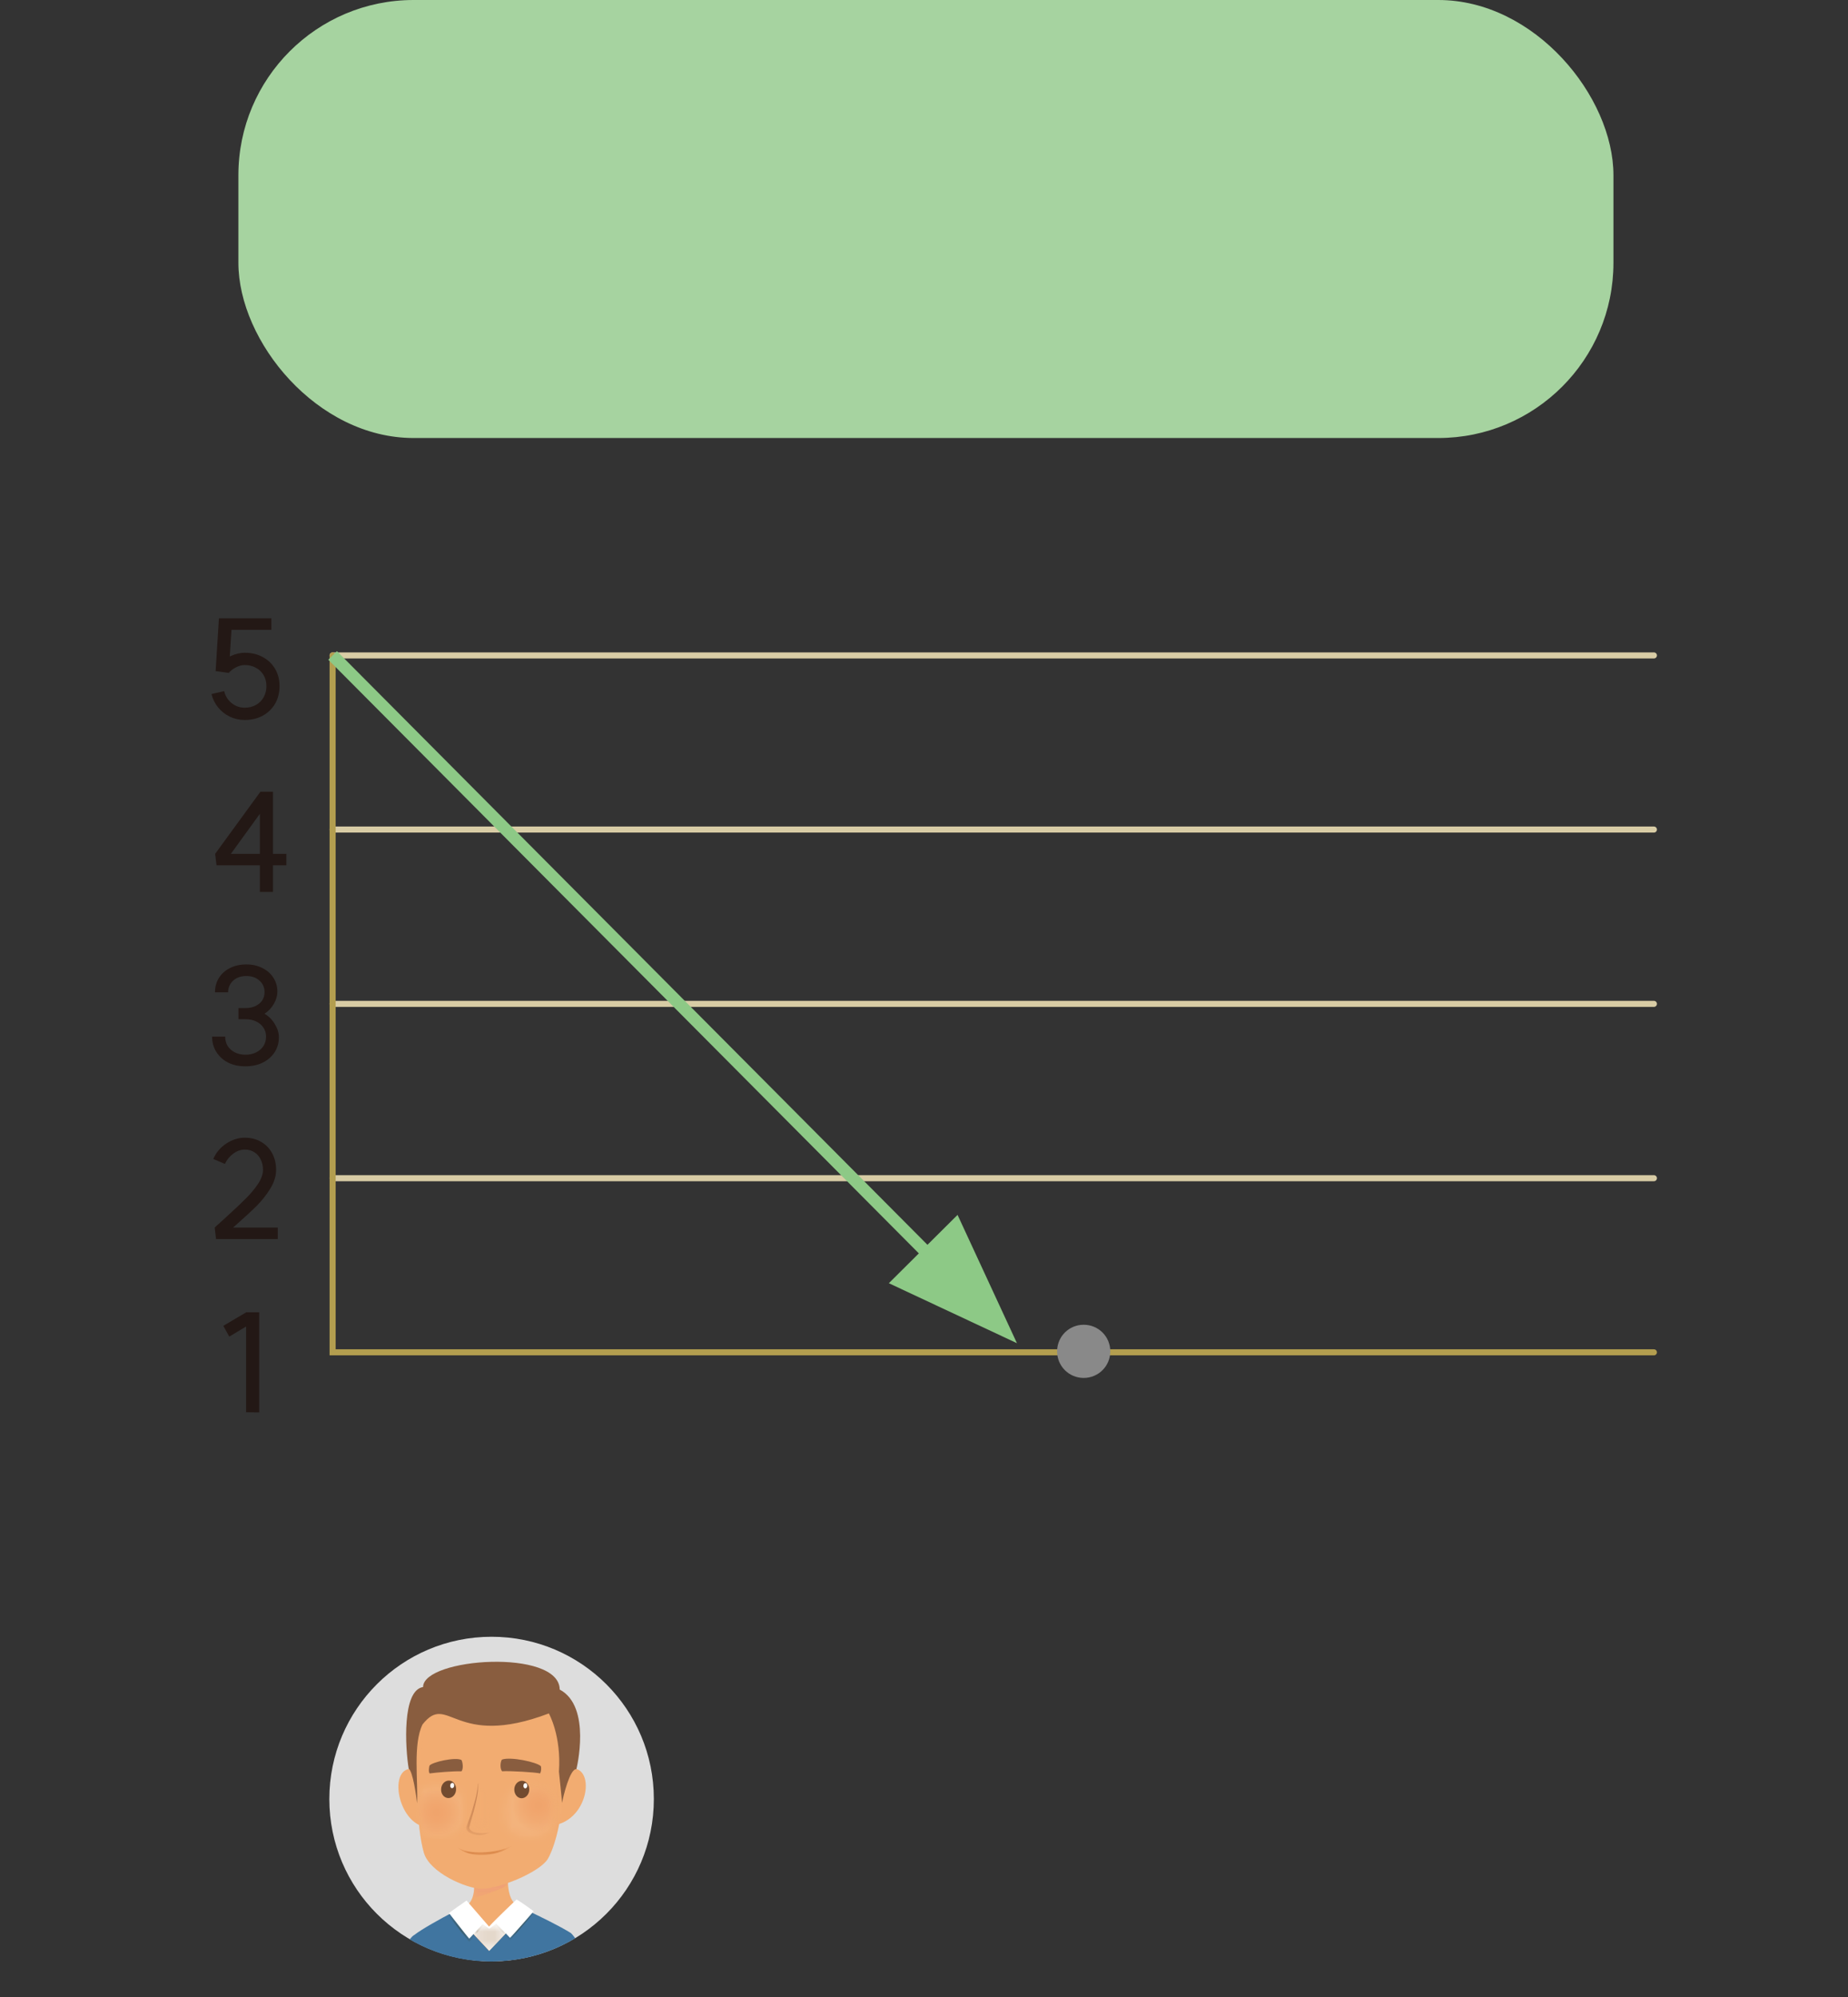 <svg width="211" height="228" viewBox="0 0 211 228" fill="none" xmlns="http://www.w3.org/2000/svg">
<rect x="0" y="0" width="211" height="228" fill="#333333" stroke="none"/>
<rect x="27.219" width="157" height="50" rx="20" fill="#A6D3A0"/>
<path d="M25.013 75.837C25.349 75.449 25.791 75.133 26.337 74.892C26.894 74.64 27.43 74.513 27.945 74.513C28.712 74.513 29.395 74.676 29.994 75.002C30.603 75.328 31.076 75.78 31.412 76.358C31.748 76.925 31.916 77.582 31.916 78.328C31.916 79.074 31.748 79.741 31.412 80.329C31.076 80.907 30.603 81.364 29.994 81.701C29.395 82.026 28.712 82.189 27.945 82.189C27.346 82.189 26.778 82.063 26.242 81.811C25.717 81.559 25.271 81.207 24.903 80.755C24.535 80.303 24.283 79.793 24.146 79.226L25.596 78.895C25.722 79.442 26.001 79.893 26.432 80.251C26.873 80.608 27.377 80.786 27.945 80.786C28.418 80.786 28.843 80.681 29.221 80.471C29.6 80.261 29.894 79.967 30.104 79.589C30.314 79.21 30.419 78.79 30.419 78.328C30.419 77.855 30.314 77.44 30.104 77.083C29.894 76.715 29.6 76.431 29.221 76.231C28.843 76.021 28.418 75.916 27.945 75.916C27.63 75.916 27.304 76 26.968 76.168C26.631 76.337 26.348 76.552 26.116 76.815L25.013 75.837ZM24.619 76.61L24.997 70.589H30.987V71.897H26.432L26.116 76.815L24.619 76.61Z" fill="#231815"/>
<path d="M31.168 97.47H32.697V98.778H31.168V101.82H29.671V98.778H24.722L24.564 97.47L29.734 90.377H31.168V97.47ZM29.671 97.47V92.899L26.361 97.47H29.671Z" fill="#231815"/>
<path d="M30.204 115.72C30.698 116.014 31.092 116.413 31.387 116.918C31.691 117.411 31.843 117.905 31.843 118.399C31.843 119.04 31.681 119.613 31.355 120.117C31.029 120.621 30.577 121.015 30 121.299C29.422 121.583 28.76 121.725 28.014 121.725C27.278 121.725 26.621 121.583 26.044 121.299C25.476 121.005 25.029 120.6 24.704 120.086C24.378 119.571 24.215 118.988 24.215 118.336H25.712C25.712 118.735 25.807 119.093 25.996 119.408C26.196 119.713 26.469 119.954 26.816 120.133C27.173 120.311 27.578 120.401 28.029 120.401C28.481 120.401 28.886 120.311 29.243 120.133C29.6 119.954 29.879 119.713 30.078 119.408C30.278 119.093 30.378 118.735 30.378 118.336C30.378 117.947 30.278 117.606 30.078 117.312C29.879 117.007 29.6 116.77 29.243 116.602C28.896 116.434 28.497 116.35 28.045 116.35H27.226V115.074H28.061C28.481 115.074 28.854 114.995 29.18 114.837C29.506 114.68 29.758 114.469 29.936 114.207C30.115 113.934 30.204 113.618 30.204 113.261C30.204 112.715 30.01 112.273 29.621 111.937C29.243 111.59 28.744 111.417 28.124 111.417C27.714 111.417 27.352 111.496 27.036 111.653C26.732 111.811 26.49 112.032 26.311 112.315C26.133 112.599 26.044 112.92 26.044 113.277H24.546C24.546 112.657 24.698 112.105 25.003 111.622C25.308 111.139 25.728 110.766 26.264 110.503C26.811 110.23 27.43 110.093 28.124 110.093C28.807 110.093 29.416 110.23 29.952 110.503C30.488 110.766 30.908 111.133 31.213 111.606C31.518 112.079 31.67 112.615 31.67 113.214C31.67 113.655 31.539 114.112 31.276 114.585C31.014 115.047 30.656 115.426 30.204 115.72Z" fill="#231815"/>
<path d="M24.512 140.133C24.774 139.881 25.021 139.655 25.253 139.455C25.484 139.245 25.736 139.014 26.009 138.762C26.892 137.963 27.596 137.296 28.121 136.76C28.657 136.224 29.109 135.678 29.476 135.121C29.844 134.554 30.028 134.028 30.028 133.545C30.028 133.093 29.939 132.694 29.76 132.347C29.592 132 29.35 131.727 29.035 131.527C28.72 131.328 28.357 131.228 27.948 131.228C27.485 131.228 27.044 131.386 26.624 131.701C26.214 132.006 25.899 132.394 25.678 132.867L24.354 132.3C24.659 131.585 25.147 131.002 25.82 130.55C26.503 130.098 27.212 129.873 27.948 129.873C28.652 129.873 29.271 130.03 29.807 130.345C30.343 130.65 30.764 131.081 31.068 131.638C31.373 132.195 31.525 132.83 31.525 133.545C31.525 134.238 31.31 134.942 30.879 135.657C30.448 136.361 29.933 137.018 29.335 137.627C28.736 138.226 27.958 138.946 27.002 139.786C26.456 140.259 25.962 140.7 25.52 141.11L24.512 140.133ZM24.512 140.133H31.715V141.441H24.669L24.512 140.133Z" fill="#231815"/>
<path d="M29.596 161.23L28.099 161.214V151.426L26.176 152.577L25.499 151.348L28.115 149.803H29.596V161.23Z" fill="#231815"/>
<path d="M188.838 74.82H37.977" stroke="#D8CCA5" stroke-width="0.693" stroke-linecap="round"/>
<path d="M188.838 94.696H37.977" stroke="#D8CCA5" stroke-width="0.693" stroke-linecap="round"/>
<path d="M188.838 114.595H37.977" stroke="#D8CCA5" stroke-width="0.693" stroke-linecap="round"/>
<path d="M188.838 134.495H37.977" stroke="#D8CCA5" stroke-width="0.693" stroke-linecap="round"/>
<path d="M37.977 74.82V154.372H188.838" stroke="#B39E4F" stroke-width="0.693" stroke-linecap="round"/>
<path d="M107.845 145.043L37.977 74.82" stroke="#8DC986" stroke-width="1.387"/>
<path d="M116.112 153.33L109.331 138.683L101.486 146.483L116.112 153.33Z" fill="#8DC986"/>
<path d="M123.733 157.296C125.417 157.296 126.769 155.945 126.769 154.26C126.769 152.576 125.417 151.225 123.733 151.225C122.049 151.225 120.697 152.576 120.697 154.26C120.697 155.945 122.049 157.296 123.733 157.296Z" fill="#898989"/>
<path d="M74.654 205.367C74.654 215.604 66.367 223.892 56.129 223.892C45.891 223.892 37.603 215.604 37.603 205.367C37.603 195.129 45.891 186.841 56.129 186.841C66.367 186.841 74.654 195.129 74.654 205.367Z" fill="#DDDDDD"/>
<path d="M58.011 212.79L53.912 213.189C54.599 216.491 53.668 217.444 52.915 217.732C51.851 220.723 52.582 222.74 53.89 223.737C54.621 223.825 55.397 223.892 56.15 223.892C56.948 223.892 57.745 223.825 58.521 223.737C59.806 222.717 60.516 220.745 59.541 217.754C57.635 217.178 58.011 214.386 58.011 212.79Z" fill="#F2AC71"/>
<g style="mix-blend-mode:multiply" opacity="0.7">
<mask id="mask0_3860_33976" style="mask-type:luminance" maskUnits="userSpaceOnUse" x="53" y="212" width="6" height="5">
<path d="M58.012 212.79H53.891V216.712H58.012V212.79Z" fill="white"/>
</mask>
<g mask="url(#mask0_3860_33976)">
<mask id="mask1_3860_33976" style="mask-type:luminance" maskUnits="userSpaceOnUse" x="53" y="212" width="6" height="5">
<path d="M58.012 212.791H53.891V216.713H58.012V212.791Z" fill="white"/>
</mask>
<g mask="url(#mask1_3860_33976)">
<path d="M53.891 216.713C54.179 216.026 54.268 214.94 53.891 213.19L57.991 212.791C57.991 213.456 57.924 214.342 57.991 215.184C57.171 215.694 54.844 216.492 53.869 216.713" fill="#EF9D78"/>
</g>
</g>
</g>
<path d="M48.151 202.221C44.118 200.271 45.004 207.916 48.55 208.558C48.705 208.093 48.151 202.221 48.151 202.221Z" fill="#F2AC71"/>
<path d="M64.106 202.264C68.05 200.137 67.784 207.427 63.397 208.336C63.219 207.893 64.106 202.264 64.106 202.264Z" fill="#F2AC71"/>
<path d="M63.973 196.282C63.264 190.808 47.641 195.861 47.641 195.861C47.331 201.844 47.553 208.58 48.395 211.483C49.082 213.81 53.27 215.538 54.843 215.605C56.815 215.693 61.557 213.765 62.533 212.214C62.998 211.483 64.217 208.469 64.283 203.838C64.305 201.268 64.217 198.187 63.973 196.282Z" fill="#F2AC71"/>
<g style="mix-blend-mode:multiply" opacity="0.4">
<mask id="mask2_3860_33976" style="mask-type:luminance" maskUnits="userSpaceOnUse" x="47" y="193" width="17" height="23">
<path d="M63.154 193.756H47.51V215.628H63.154V193.756Z" fill="white"/>
</mask>
<g mask="url(#mask2_3860_33976)">
<mask id="mask3_3860_33976" style="mask-type:luminance" maskUnits="userSpaceOnUse" x="47" y="193" width="17" height="23">
<path d="M63.154 193.735H47.51V215.607H63.154V193.735Z" fill="white"/>
</mask>
<g mask="url(#mask3_3860_33976)">
<path d="M48.995 211.839C47.466 208.781 47.754 196.638 48.973 196.593C51.499 194.643 52.585 199.895 62.69 195.618C62.601 195.596 62.8 195.286 63.155 194.798C59.809 191.962 47.643 195.884 47.643 195.884C47.333 201.867 47.555 208.604 48.397 211.507C49.084 213.811 53.272 215.562 54.845 215.628C52.984 215.274 50.014 213.9 48.995 211.839Z" fill="#F2AC71"/>
</g>
</g>
</g>
<g style="mix-blend-mode:screen" opacity="0.3">
<mask id="mask4_3860_33976" style="mask-type:luminance" maskUnits="userSpaceOnUse" x="55" y="195" width="10" height="21">
<path d="M64.284 195.594H55.93V215.515H64.284V195.594Z" fill="white"/>
</mask>
<g mask="url(#mask4_3860_33976)">
<mask id="mask5_3860_33976" style="mask-type:luminance" maskUnits="userSpaceOnUse" x="55" y="195" width="10" height="21">
<path d="M64.284 195.593H55.93V215.514H64.284V195.593Z" fill="white"/>
</mask>
<g mask="url(#mask5_3860_33976)">
<path d="M62.688 195.593C63.995 199.803 63.884 210.152 61.868 212.456C61.092 213.342 57.613 214.96 55.951 215.514C58.211 215.115 61.735 213.52 62.555 212.212C62.998 211.481 64.239 208.467 64.305 203.836C64.35 201.266 64.239 198.185 63.995 196.28C63.995 196.213 63.973 196.147 63.951 196.08L62.688 195.593Z" fill="#F2AC71"/>
</g>
</g>
</g>
<g style="mix-blend-mode:multiply" opacity="0.08">
<mask id="mask6_3860_33976" style="mask-type:luminance" maskUnits="userSpaceOnUse" x="57" y="203" width="7" height="7">
<path d="M63.531 203.659H57.326V209.93H63.531V203.659Z" fill="white"/>
</mask>
<g mask="url(#mask6_3860_33976)">
<mask id="mask7_3860_33976" style="mask-type:luminance" maskUnits="userSpaceOnUse" x="57" y="203" width="7" height="7">
<path d="M60.45 203.659C59.01 203.659 57.703 204.7 57.392 206.185C57.038 207.891 58.101 209.531 59.785 209.863C59.985 209.908 60.184 209.93 60.384 209.93C61.824 209.93 63.132 208.888 63.442 207.404C63.796 205.697 62.733 204.058 61.049 203.725C60.849 203.681 60.65 203.659 60.45 203.659Z" fill="white"/>
</mask>
<g mask="url(#mask7_3860_33976)">
<path d="M57.347 202.354L55.85 209.692L63.579 211.269L65.076 203.93L57.347 202.354Z" fill="url(#paint0_radial_3860_33976)"/>
</g>
</g>
</g>
<g style="mix-blend-mode:multiply" opacity="0.08">
<mask id="mask8_3860_33976" style="mask-type:luminance" maskUnits="userSpaceOnUse" x="47" y="203" width="7" height="7">
<path d="M53.182 203.525H47.598V209.796H53.182V203.525Z" fill="white"/>
</mask>
<g mask="url(#mask8_3860_33976)">
<mask id="mask9_3860_33976" style="mask-type:luminance" maskUnits="userSpaceOnUse" x="47" y="203" width="7" height="7">
<path d="M47.598 204.833C47.664 206.339 47.775 207.735 47.93 208.932C48.329 209.331 48.861 209.619 49.459 209.752C49.658 209.796 49.858 209.818 50.057 209.818C51.498 209.818 52.805 208.777 53.115 207.292C53.16 207.071 53.182 206.871 53.182 206.672V206.628C53.182 205.187 52.163 203.902 50.722 203.614C50.523 203.57 50.323 203.547 50.124 203.547C49.127 203.547 48.174 204.057 47.598 204.855" fill="white"/>
</mask>
<g mask="url(#mask9_3860_33976)">
<path d="M47.584 203.261L47.289 209.769L53.155 210.034L53.45 203.526L47.584 203.261Z" fill="url(#paint1_radial_3860_33976)"/>
</g>
</g>
</g>
<g style="mix-blend-mode:multiply" opacity="0.8">
<mask id="mask10_3860_33976" style="mask-type:luminance" maskUnits="userSpaceOnUse" x="52" y="210" width="7" height="2">
<path d="M58.457 210.687H52.185V211.75H58.457V210.687Z" fill="white"/>
</mask>
<g mask="url(#mask10_3860_33976)">
<mask id="mask11_3860_33976" style="mask-type:luminance" maskUnits="userSpaceOnUse" x="52" y="210" width="7" height="2">
<path d="M58.457 210.688H52.185V211.751H58.457V210.688Z" fill="white"/>
</mask>
<g mask="url(#mask11_3860_33976)">
<path d="M58.434 210.688C57.482 211.264 54.025 212.017 52.185 210.865C53.604 212.128 56.484 212.039 58.457 210.732V210.688H58.434Z" fill="#BF5E1D"/>
</g>
</g>
</g>
<g style="mix-blend-mode:multiply" opacity="0.4">
<mask id="mask12_3860_33976" style="mask-type:luminance" maskUnits="userSpaceOnUse" x="52" y="203" width="4" height="7">
<path d="M55.817 203.525H52.582V209.952H55.817V203.525Z" fill="white"/>
</mask>
<g mask="url(#mask12_3860_33976)">
<mask id="mask13_3860_33976" style="mask-type:luminance" maskUnits="userSpaceOnUse" x="52" y="203" width="4" height="7">
<path d="M55.817 203.524H52.582V209.95H55.817V203.524Z" fill="white"/>
</mask>
<g mask="url(#mask13_3860_33976)">
<path d="M54.42 203.7C54.309 204.409 53.733 206.226 53.423 207.046C52.958 208.221 52.426 208.908 52.648 209.306C53.024 209.949 54.044 210.015 54.642 209.927C55.129 209.86 55.728 209.572 55.816 209.417C55.816 209.351 55.839 209.306 55.816 209.262C55.816 209.262 54.066 209.572 53.556 208.775C53.357 208.464 54.332 206.714 54.62 203.545L54.42 203.722V203.7Z" fill="#F2AC71"/>
</g>
</g>
</g>
<g style="mix-blend-mode:multiply" opacity="0.5">
<mask id="mask14_3860_33976" style="mask-type:luminance" maskUnits="userSpaceOnUse" x="53" y="203" width="3" height="7">
<path d="M55.842 203.484H53.205V209.511H55.842V203.484Z" fill="white"/>
</mask>
<g mask="url(#mask14_3860_33976)">
<mask id="mask15_3860_33976" style="mask-type:luminance" maskUnits="userSpaceOnUse" x="53" y="203" width="3" height="7">
<path d="M55.842 203.484H53.205V209.511H55.842V203.484Z" fill="white"/>
</mask>
<g mask="url(#mask15_3860_33976)">
<path d="M54.533 203.707C54.511 204.882 54.134 205.834 53.824 206.942C53.713 207.341 53.203 208.516 53.225 208.693C53.336 209.313 54.289 209.535 54.887 209.491C55.197 209.491 55.53 209.336 55.84 209.247C55.84 209.181 55.84 209.247 55.84 209.181C55.84 209.181 53.912 209.557 53.58 208.693C53.491 208.471 54.599 205.768 54.644 203.463C54.644 203.463 54.577 203.619 54.533 203.685" fill="#A05C37"/>
</g>
</g>
</g>
<g style="mix-blend-mode:screen" opacity="0.15">
<mask id="mask16_3860_33976" style="mask-type:luminance" maskUnits="userSpaceOnUse" x="53" y="203" width="3" height="6">
<path d="M55.841 203.993H53.803V208.956H55.841V203.993Z" fill="white"/>
</mask>
<g mask="url(#mask16_3860_33976)">
<mask id="mask17_3860_33976" style="mask-type:luminance" maskUnits="userSpaceOnUse" x="53" y="203" width="3" height="6">
<path d="M55.841 203.993H53.803V208.956H55.841V203.993Z" fill="white"/>
</mask>
<g mask="url(#mask17_3860_33976)">
<path d="M54.911 204.014C54.911 204.014 54.468 206.828 53.825 208.335C53.67 208.712 54.778 209.266 55.731 208.778C56.063 208.623 55.62 203.659 54.889 204.014" fill="#F2AC71"/>
</g>
</g>
</g>
<g style="mix-blend-mode:multiply" opacity="0.4">
<mask id="mask18_3860_33976" style="mask-type:luminance" maskUnits="userSpaceOnUse" x="58" y="202" width="3" height="4">
<path d="M60.717 202.953H58.478V205.302H60.717V202.953Z" fill="white"/>
</mask>
<g mask="url(#mask18_3860_33976)">
<mask id="mask19_3860_33976" style="mask-type:luminance" maskUnits="userSpaceOnUse" x="58" y="202" width="3" height="4">
<path d="M60.717 202.955H58.478V205.303H60.717V202.955Z" fill="white"/>
</mask>
<g mask="url(#mask19_3860_33976)">
<path d="M60.694 204.173C60.672 204.815 60.14 205.325 59.52 205.281C58.899 205.258 58.434 204.704 58.456 204.062C58.478 203.419 59.01 202.91 59.63 202.954C60.251 202.976 60.716 203.53 60.694 204.173Z" fill="#F2AC71"/>
</g>
</g>
</g>
<path d="M60.428 204.324C60.406 204.878 59.985 205.299 59.52 205.277C59.054 205.255 58.7 204.789 58.722 204.235C58.744 203.681 59.165 203.26 59.63 203.283C60.096 203.305 60.45 203.77 60.428 204.324Z" fill="#724B30"/>
<path d="M60.206 203.86C60.206 204.015 60.095 204.148 59.962 204.148C59.851 204.148 59.74 203.993 59.763 203.837C59.763 203.66 59.873 203.549 60.006 203.549C60.117 203.549 60.228 203.704 60.206 203.86Z" fill="white"/>
<path d="M61.758 201.622C61.337 201.156 58.257 200.492 57.304 200.868C57.127 201.134 57.06 201.866 57.326 202.198C58.146 202.131 61.138 202.309 61.669 202.442C61.847 202.087 61.78 201.666 61.758 201.622Z" fill="#895D3F"/>
<g style="mix-blend-mode:multiply" opacity="0.4">
<mask id="mask20_3860_33976" style="mask-type:luminance" maskUnits="userSpaceOnUse" x="50" y="202" width="3" height="4">
<path d="M52.34 202.907H50.102V205.256H52.34V202.907Z" fill="white"/>
</mask>
<g mask="url(#mask20_3860_33976)">
<mask id="mask21_3860_33976" style="mask-type:luminance" maskUnits="userSpaceOnUse" x="50" y="202" width="3" height="4">
<path d="M52.34 202.907H50.102V205.256H52.34V202.907Z" fill="white"/>
</mask>
<g mask="url(#mask21_3860_33976)">
<path d="M52.34 204.147C52.318 204.79 51.786 205.3 51.166 205.255C50.545 205.233 50.08 204.679 50.102 204.036C50.124 203.394 50.656 202.884 51.277 202.928C51.897 202.951 52.363 203.505 52.34 204.147Z" fill="#F2AC71"/>
</g>
</g>
</g>
<path d="M52.073 204.304C52.051 204.858 51.63 205.279 51.164 205.256C50.699 205.234 50.322 204.769 50.367 204.215C50.389 203.661 50.81 203.24 51.275 203.262C51.741 203.262 52.117 203.75 52.073 204.304Z" fill="#724B30"/>
<path d="M51.853 203.838C51.853 203.993 51.742 204.126 51.609 204.126C51.476 204.126 51.388 203.971 51.41 203.815C51.41 203.638 51.52 203.527 51.653 203.527C51.786 203.527 51.875 203.682 51.853 203.838Z" fill="white"/>
<path d="M49.037 201.556C49.303 201.157 52.007 200.537 52.694 200.913C52.827 201.179 52.938 201.888 52.694 202.198C51.697 202.176 49.88 202.331 49.06 202.442C48.882 202.287 49.015 201.6 49.037 201.556Z" fill="#895D3F"/>
<path d="M63.906 192.846C63.818 188.17 48.328 189.234 48.306 192.58C45.891 192.957 46.267 199.516 46.666 201.909C47.132 202.175 47.553 205.144 47.619 205.853C47.752 203.394 47.132 199.117 48.24 196.857C51.187 193.112 51.807 199.715 62.666 195.594C62.666 195.594 64.106 198.12 63.818 202.241C63.818 202.241 64.15 205.344 64.172 205.809C64.305 205.078 65.059 201.909 65.812 201.953C65.812 201.953 67.585 194.818 63.906 192.868" fill="#895D3F"/>
<path d="M60.272 218.086L55.84 222.695L51.719 218.285C50.279 219.039 48.196 220.191 47.309 220.878C47.132 220.967 46.977 221.144 46.777 221.388C49.525 222.983 52.694 223.914 56.106 223.914C59.519 223.914 62.887 222.939 65.679 221.255C65.48 220.989 65.325 220.789 65.17 220.656C63.929 219.881 61.669 218.773 60.25 218.108" fill="#4075A0"/>
<g style="mix-blend-mode:multiply" opacity="0.3">
<mask id="mask22_3860_33976" style="mask-type:luminance" maskUnits="userSpaceOnUse" x="57" y="218" width="4" height="4">
<path d="M60.937 218.088H57.613V221.523H60.937V218.088Z" fill="white"/>
</mask>
<g mask="url(#mask22_3860_33976)">
<mask id="mask23_3860_33976" style="mask-type:luminance" maskUnits="userSpaceOnUse" x="57" y="218" width="4" height="4">
<path d="M60.937 218.089H57.613V221.524H60.937V218.089Z" fill="white"/>
</mask>
<g mask="url(#mask23_3860_33976)">
<path d="M57.613 220.859C57.968 221.236 58.234 221.524 58.234 221.524L60.937 218.399C60.693 218.288 60.472 218.178 60.272 218.089L57.613 220.859Z" fill="#33300B"/>
</g>
</g>
</g>
<g style="mix-blend-mode:multiply" opacity="0.3">
<mask id="mask24_3860_33976" style="mask-type:luminance" maskUnits="userSpaceOnUse" x="51" y="218" width="4" height="4">
<path d="M54.245 218.267H51.188V221.679H54.245V218.267Z" fill="white"/>
</mask>
<g mask="url(#mask24_3860_33976)">
<mask id="mask25_3860_33976" style="mask-type:luminance" maskUnits="userSpaceOnUse" x="51" y="218" width="4" height="4">
<path d="M54.245 218.268H51.188V221.681H54.245V218.268Z" fill="white"/>
</mask>
<g mask="url(#mask25_3860_33976)">
<path d="M51.742 218.268C51.565 218.357 51.365 218.467 51.166 218.578C52.03 219.797 53.581 221.681 53.581 221.681C53.581 221.681 53.87 221.348 54.224 220.949L51.742 218.268Z" fill="#33300B"/>
</g>
</g>
</g>
<path d="M58.987 216.823C58.987 216.823 56.572 219.106 55.84 219.926L53.27 216.956C53.27 216.956 51.275 218.33 51.275 218.397C51.275 218.397 53.314 221.034 53.58 221.299C53.691 221.189 53.979 220.878 54.068 220.768L55.862 222.695L57.746 220.701C57.746 220.701 58.1 221.078 58.233 221.211C58.654 220.812 60.937 218.175 60.937 218.175C60.937 218.175 59.408 217.045 58.987 216.845" fill="white"/>
<g style="mix-blend-mode:multiply" opacity="0.3">
<mask id="mask26_3860_33976" style="mask-type:luminance" maskUnits="userSpaceOnUse" x="54" y="219" width="4" height="4">
<path d="M57.746 219.592H54.09V222.695H57.746V219.592Z" fill="white"/>
</mask>
<g mask="url(#mask26_3860_33976)">
<mask id="mask27_3860_33976" style="mask-type:luminance" maskUnits="userSpaceOnUse" x="54" y="219" width="4" height="4">
<path d="M57.746 219.592H54.09V222.695H57.746V219.592Z" fill="white"/>
</mask>
<g mask="url(#mask27_3860_33976)">
<path d="M56.661 219.592L55.863 220.168L55.11 219.637L54.068 220.767L55.863 222.695L57.747 220.7C57.747 220.7 56.727 219.659 56.661 219.592Z" fill="#A67C52"/>
</g>
</g>
</g>
<g style="mix-blend-mode:multiply" opacity="0.2">
<mask id="mask28_3860_33976" style="mask-type:luminance" maskUnits="userSpaceOnUse" x="56" y="219" width="2" height="2">
<path d="M57.746 219.592H56.527V220.833H57.746V219.592Z" fill="white"/>
</mask>
<g mask="url(#mask28_3860_33976)">
<mask id="mask29_3860_33976" style="mask-type:luminance" maskUnits="userSpaceOnUse" x="56" y="219" width="2" height="2">
<path d="M57.746 219.592H56.527V220.833H57.746V219.592Z" fill="white"/>
</mask>
<g mask="url(#mask29_3860_33976)">
<path d="M56.66 219.592L56.527 219.703C56.86 220.058 57.281 220.479 57.613 220.855L57.746 220.7C57.746 220.7 56.727 219.659 56.66 219.592Z" fill="#33300B"/>
</g>
</g>
</g>
<g style="mix-blend-mode:multiply" opacity="0.2">
<mask id="mask30_3860_33976" style="mask-type:luminance" maskUnits="userSpaceOnUse" x="54" y="219" width="2" height="2">
<path d="M55.264 219.639H54.09V220.946H55.264V219.639Z" fill="white"/>
</mask>
<g mask="url(#mask30_3860_33976)">
<mask id="mask31_3860_33976" style="mask-type:luminance" maskUnits="userSpaceOnUse" x="54" y="219" width="2" height="2">
<path d="M55.286 219.64H54.09V220.947H55.286V219.64Z" fill="white"/>
</mask>
<g mask="url(#mask31_3860_33976)">
<path d="M55.11 219.64L54.068 220.77L54.223 220.926C54.578 220.527 54.977 220.039 55.265 219.729L55.11 219.618V219.64Z" fill="#33300B"/>
</g>
</g>
</g>
<defs>
<radialGradient id="paint0_radial_3860_33976" cx="0" cy="0" r="1" gradientUnits="userSpaceOnUse" gradientTransform="translate(61.456 206.102) rotate(11.53) scale(3.08 3.147)">
<stop stop-color="#DE4031"/>
<stop offset="0.11" stop-color="#DE4435"/>
<stop offset="0.25" stop-color="#E15144"/>
<stop offset="0.39" stop-color="#E4675B"/>
<stop offset="0.55" stop-color="#EA867D"/>
<stop offset="0.71" stop-color="#F1ADA7"/>
<stop offset="0.87" stop-color="#F9DDDA"/>
<stop offset="0.97" stop-color="white"/>
<stop offset="1" stop-color="white"/>
</radialGradient>
<radialGradient id="paint1_radial_3860_33976" cx="0" cy="0" r="1" gradientUnits="userSpaceOnUse" gradientTransform="translate(49.852 206.938) rotate(2.59) scale(2.992)">
<stop stop-color="#DE4031"/>
<stop offset="0.11" stop-color="#DE4435"/>
<stop offset="0.25" stop-color="#E15144"/>
<stop offset="0.39" stop-color="#E4675B"/>
<stop offset="0.55" stop-color="#EA867D"/>
<stop offset="0.71" stop-color="#F1ADA7"/>
<stop offset="0.87" stop-color="#F9DDDA"/>
<stop offset="0.97" stop-color="white"/>
<stop offset="1" stop-color="white"/>
</radialGradient>
</defs>
</svg>
